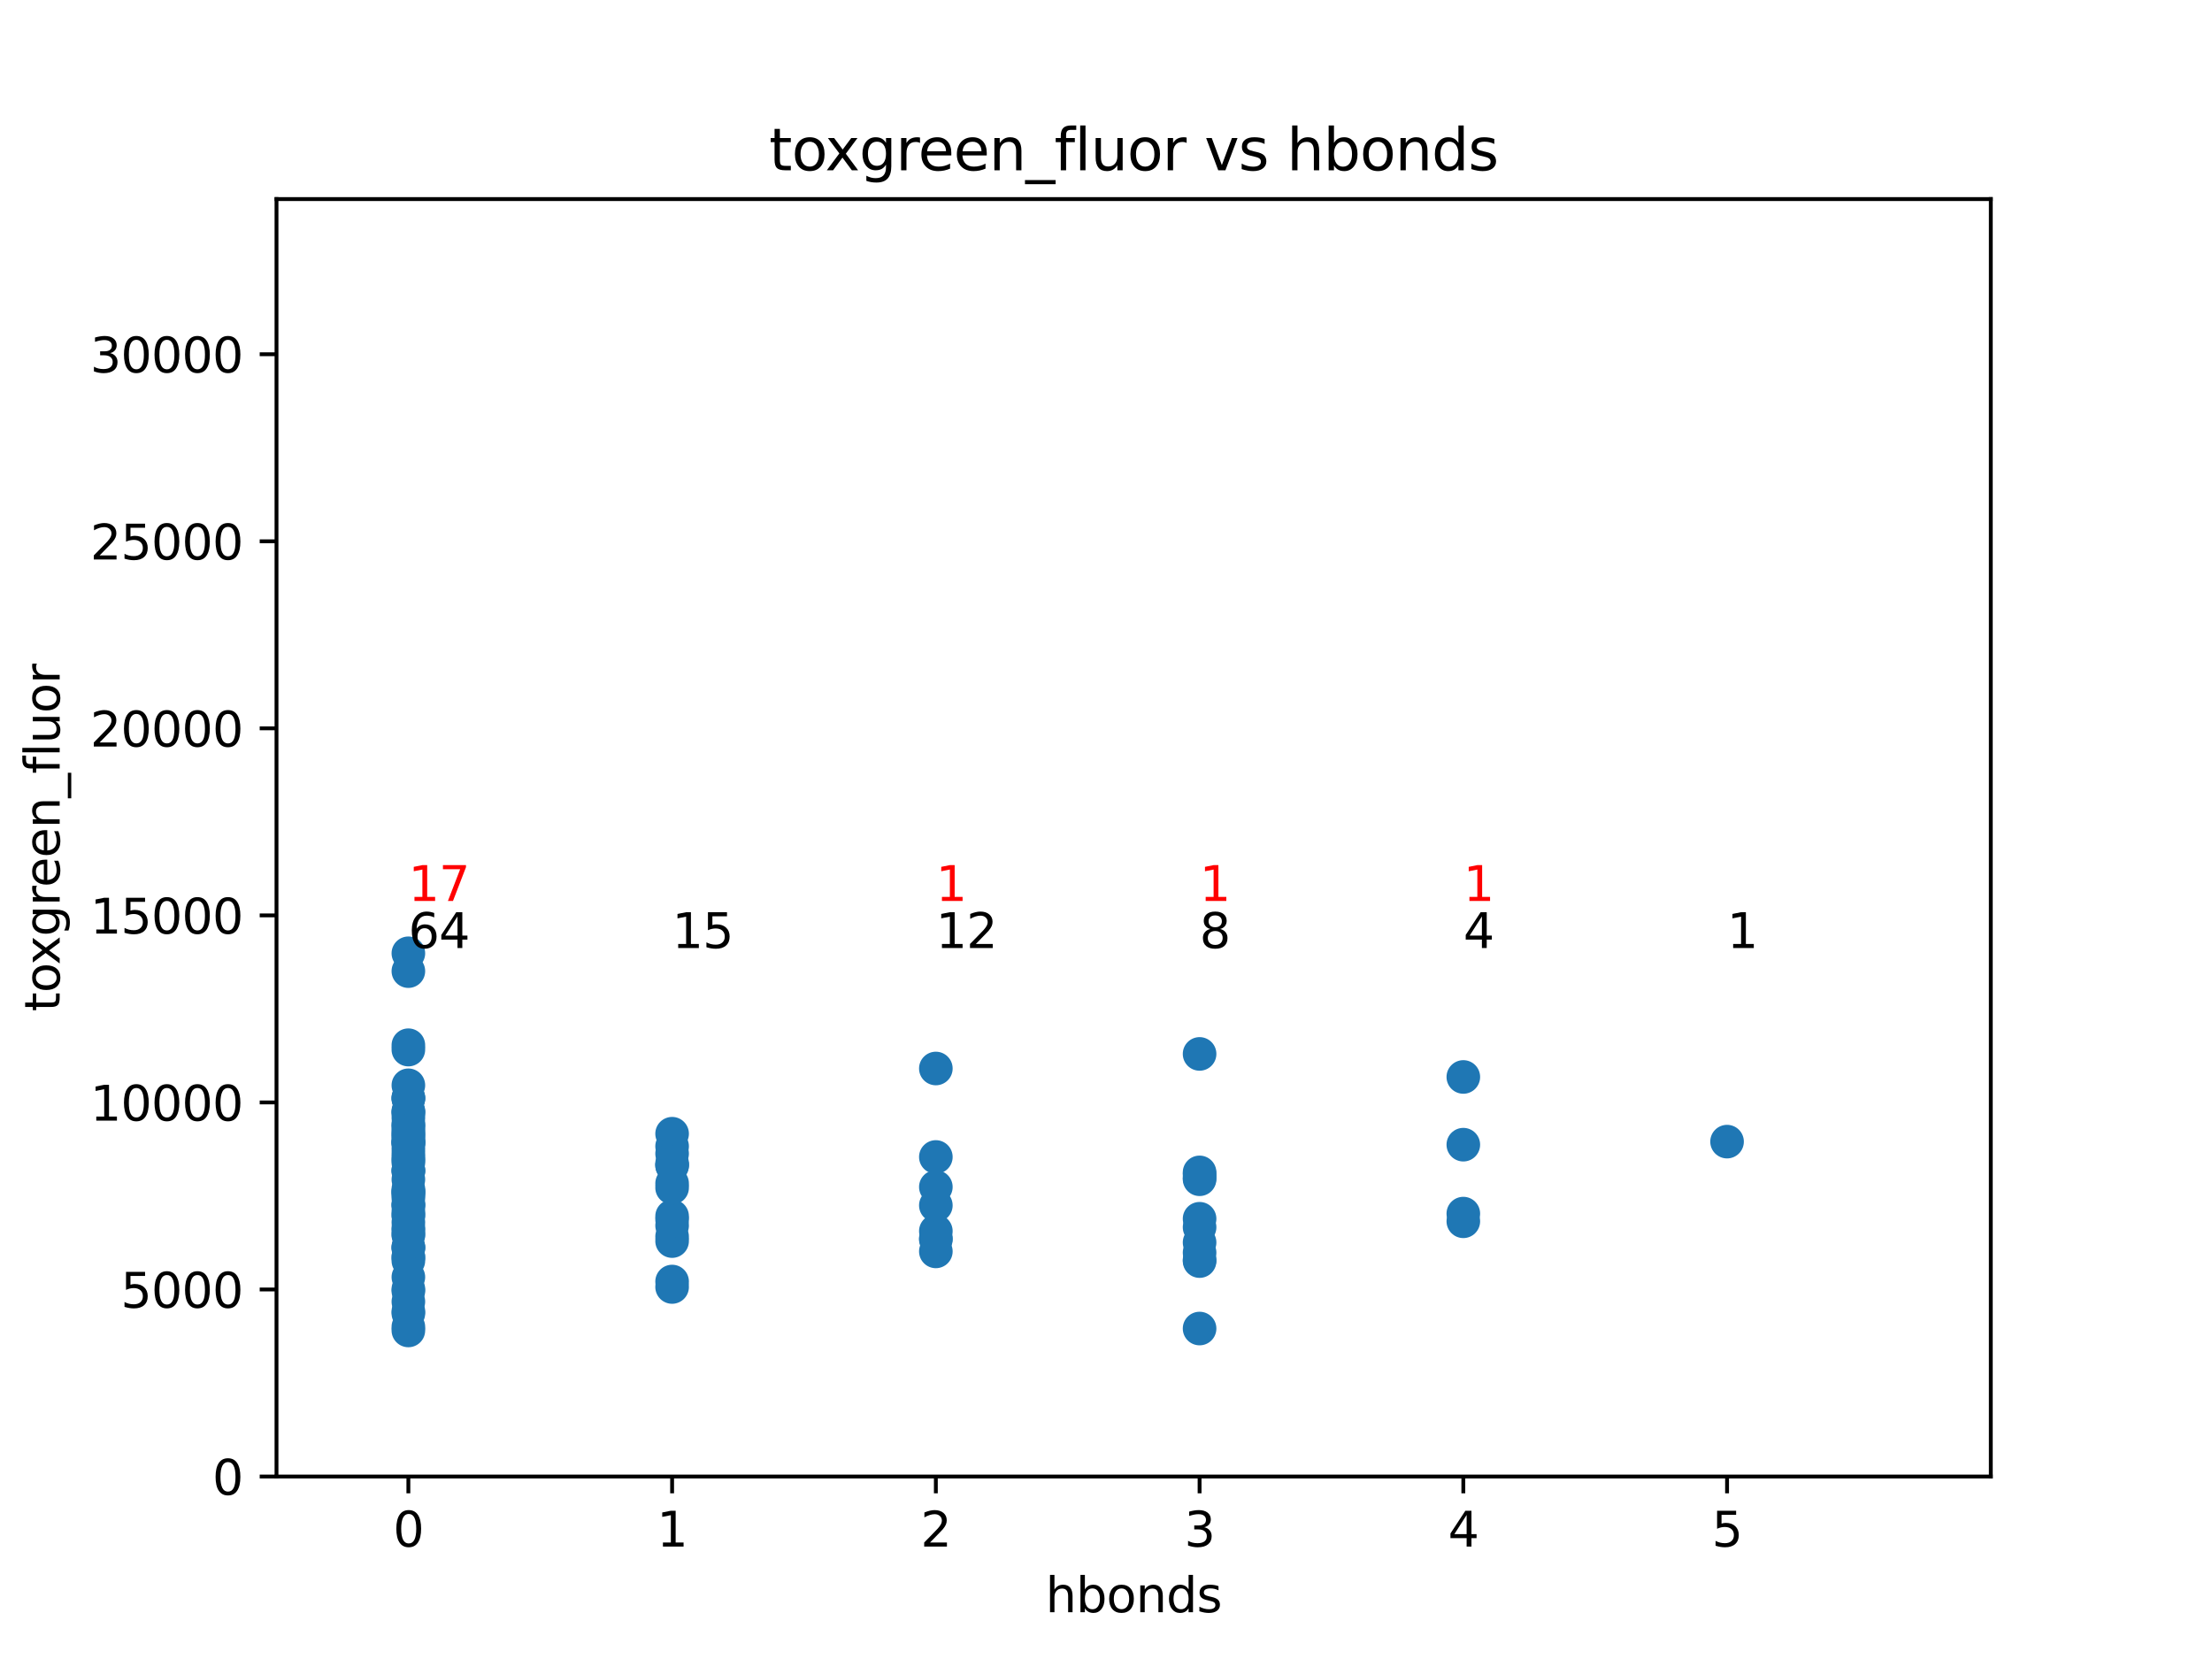 <?xml version="1.0" encoding="utf-8" standalone="no"?>
<!DOCTYPE svg PUBLIC "-//W3C//DTD SVG 1.1//EN"
  "http://www.w3.org/Graphics/SVG/1.1/DTD/svg11.dtd">
<svg xmlns:xlink="http://www.w3.org/1999/xlink" width="460.8pt" height="345.6pt" viewBox="0 0 460.8 345.6" xmlns="http://www.w3.org/2000/svg" version="1.1">
 <defs>
  <style type="text/css">*{stroke-linejoin: round; stroke-linecap: butt}</style>
 </defs>
 <g id="figure_1">
  <g id="patch_1">
   <path d="M 0 345.6 
L 460.8 345.6 
L 460.8 0 
L 0 0 
z
" style="fill: #ffffff"/>
  </g>
  <g id="axes_1">
   <g id="patch_2">
    <path d="M 57.6 307.584 
L 414.72 307.584 
L 414.72 41.472 
L 57.6 41.472 
z
" style="fill: #ffffff"/>
   </g>
   <g id="PathCollection_1">
    <defs>
     <path id="md05fdd8168" d="M 0 3 
C 0.796 3 1.559 2.684 2.121 2.121 
C 2.684 1.559 3 0.796 3 0 
C 3 -0.796 2.684 -1.559 2.121 -2.121 
C 1.559 -2.684 0.796 -3 0 -3 
C -0.796 -3 -1.559 -2.684 -2.121 -2.121 
C -2.684 -1.559 -3 -0.796 -3 0 
C -3 0.796 -2.684 1.559 -2.121 2.121 
C -1.559 2.684 -0.796 3 0 3 
z
" style="stroke: #1f77b4"/>
    </defs>
    <g clip-path="url(#p095bcd5fe5)">
     <use xlink:href="#md05fdd8168" x="85.071" y="241.639" style="fill: #1f77b4; stroke: #1f77b4"/>
     <use xlink:href="#md05fdd8168" x="140.012" y="238.793" style="fill: #1f77b4; stroke: #1f77b4"/>
     <use xlink:href="#md05fdd8168" x="249.895" y="262.708" style="fill: #1f77b4; stroke: #1f77b4"/>
     <use xlink:href="#md05fdd8168" x="85.071" y="261.824" style="fill: #1f77b4; stroke: #1f77b4"/>
     <use xlink:href="#md05fdd8168" x="85.071" y="255.793" style="fill: #1f77b4; stroke: #1f77b4"/>
     <use xlink:href="#md05fdd8168" x="140.012" y="242.761" style="fill: #1f77b4; stroke: #1f77b4"/>
     <use xlink:href="#md05fdd8168" x="249.895" y="244.649" style="fill: #1f77b4; stroke: #1f77b4"/>
     <use xlink:href="#md05fdd8168" x="194.954" y="241.019" style="fill: #1f77b4; stroke: #1f77b4"/>
     <use xlink:href="#md05fdd8168" x="85.071" y="257.105" style="fill: #1f77b4; stroke: #1f77b4"/>
     <use xlink:href="#md05fdd8168" x="85.071" y="231.878" style="fill: #1f77b4; stroke: #1f77b4"/>
     <use xlink:href="#md05fdd8168" x="249.895" y="253.889" style="fill: #1f77b4; stroke: #1f77b4"/>
     <use xlink:href="#md05fdd8168" x="85.071" y="268.961" style="fill: #1f77b4; stroke: #1f77b4"/>
     <use xlink:href="#md05fdd8168" x="85.071" y="273.174" style="fill: #1f77b4; stroke: #1f77b4"/>
     <use xlink:href="#md05fdd8168" x="85.071" y="239.24" style="fill: #1f77b4; stroke: #1f77b4"/>
     <use xlink:href="#md05fdd8168" x="140.012" y="240.322" style="fill: #1f77b4; stroke: #1f77b4"/>
     <use xlink:href="#md05fdd8168" x="304.837" y="254.417" style="fill: #1f77b4; stroke: #1f77b4"/>
     <use xlink:href="#md05fdd8168" x="249.895" y="255.661" style="fill: #1f77b4; stroke: #1f77b4"/>
     <use xlink:href="#md05fdd8168" x="249.895" y="258.829" style="fill: #1f77b4; stroke: #1f77b4"/>
     <use xlink:href="#md05fdd8168" x="85.071" y="236.878" style="fill: #1f77b4; stroke: #1f77b4"/>
     <use xlink:href="#md05fdd8168" x="85.071" y="231.431" style="fill: #1f77b4; stroke: #1f77b4"/>
     <use xlink:href="#md05fdd8168" x="304.837" y="252.816" style="fill: #1f77b4; stroke: #1f77b4"/>
     <use xlink:href="#md05fdd8168" x="85.071" y="240.272" style="fill: #1f77b4; stroke: #1f77b4"/>
     <use xlink:href="#md05fdd8168" x="85.071" y="248.906" style="fill: #1f77b4; stroke: #1f77b4"/>
     <use xlink:href="#md05fdd8168" x="140.012" y="242.798" style="fill: #1f77b4; stroke: #1f77b4"/>
     <use xlink:href="#md05fdd8168" x="85.071" y="198.587" style="fill: #1f77b4; stroke: #1f77b4"/>
     <use xlink:href="#md05fdd8168" x="140.012" y="246.528" style="fill: #1f77b4; stroke: #1f77b4"/>
     <use xlink:href="#md05fdd8168" x="85.071" y="238.075" style="fill: #1f77b4; stroke: #1f77b4"/>
     <use xlink:href="#md05fdd8168" x="140.012" y="257.596" style="fill: #1f77b4; stroke: #1f77b4"/>
     <use xlink:href="#md05fdd8168" x="140.012" y="268.103" style="fill: #1f77b4; stroke: #1f77b4"/>
     <use xlink:href="#md05fdd8168" x="85.071" y="248.178" style="fill: #1f77b4; stroke: #1f77b4"/>
     <use xlink:href="#md05fdd8168" x="85.071" y="231.684" style="fill: #1f77b4; stroke: #1f77b4"/>
     <use xlink:href="#md05fdd8168" x="85.071" y="228.662" style="fill: #1f77b4; stroke: #1f77b4"/>
     <use xlink:href="#md05fdd8168" x="140.012" y="258.541" style="fill: #1f77b4; stroke: #1f77b4"/>
     <use xlink:href="#md05fdd8168" x="85.071" y="237.935" style="fill: #1f77b4; stroke: #1f77b4"/>
     <use xlink:href="#md05fdd8168" x="249.895" y="262.447" style="fill: #1f77b4; stroke: #1f77b4"/>
     <use xlink:href="#md05fdd8168" x="194.954" y="247.265" style="fill: #1f77b4; stroke: #1f77b4"/>
     <use xlink:href="#md05fdd8168" x="194.954" y="260.689" style="fill: #1f77b4; stroke: #1f77b4"/>
     <use xlink:href="#md05fdd8168" x="140.012" y="236.175" style="fill: #1f77b4; stroke: #1f77b4"/>
     <use xlink:href="#md05fdd8168" x="140.012" y="254.079" style="fill: #1f77b4; stroke: #1f77b4"/>
     <use xlink:href="#md05fdd8168" x="304.837" y="224.35" style="fill: #1f77b4; stroke: #1f77b4"/>
     <use xlink:href="#md05fdd8168" x="85.071" y="232.854" style="fill: #1f77b4; stroke: #1f77b4"/>
     <use xlink:href="#md05fdd8168" x="140.012" y="266.967" style="fill: #1f77b4; stroke: #1f77b4"/>
     <use xlink:href="#md05fdd8168" x="249.895" y="219.551" style="fill: #1f77b4; stroke: #1f77b4"/>
     <use xlink:href="#md05fdd8168" x="140.012" y="242.333" style="fill: #1f77b4; stroke: #1f77b4"/>
     <use xlink:href="#md05fdd8168" x="85.071" y="249.586" style="fill: #1f77b4; stroke: #1f77b4"/>
     <use xlink:href="#md05fdd8168" x="85.071" y="217.739" style="fill: #1f77b4; stroke: #1f77b4"/>
     <use xlink:href="#md05fdd8168" x="85.071" y="273.608" style="fill: #1f77b4; stroke: #1f77b4"/>
     <use xlink:href="#md05fdd8168" x="85.071" y="248.526" style="fill: #1f77b4; stroke: #1f77b4"/>
     <use xlink:href="#md05fdd8168" x="85.071" y="257.32" style="fill: #1f77b4; stroke: #1f77b4"/>
     <use xlink:href="#md05fdd8168" x="85.071" y="243.81" style="fill: #1f77b4; stroke: #1f77b4"/>
     <use xlink:href="#md05fdd8168" x="85.071" y="259.753" style="fill: #1f77b4; stroke: #1f77b4"/>
     <use xlink:href="#md05fdd8168" x="85.071" y="254.619" style="fill: #1f77b4; stroke: #1f77b4"/>
     <use xlink:href="#md05fdd8168" x="85.071" y="252.331" style="fill: #1f77b4; stroke: #1f77b4"/>
     <use xlink:href="#md05fdd8168" x="85.071" y="236.518" style="fill: #1f77b4; stroke: #1f77b4"/>
     <use xlink:href="#md05fdd8168" x="85.071" y="253.268" style="fill: #1f77b4; stroke: #1f77b4"/>
     <use xlink:href="#md05fdd8168" x="85.071" y="218.649" style="fill: #1f77b4; stroke: #1f77b4"/>
     <use xlink:href="#md05fdd8168" x="85.071" y="238.06" style="fill: #1f77b4; stroke: #1f77b4"/>
     <use xlink:href="#md05fdd8168" x="85.071" y="236.076" style="fill: #1f77b4; stroke: #1f77b4"/>
     <use xlink:href="#md05fdd8168" x="85.071" y="234.08" style="fill: #1f77b4; stroke: #1f77b4"/>
     <use xlink:href="#md05fdd8168" x="304.837" y="238.458" style="fill: #1f77b4; stroke: #1f77b4"/>
     <use xlink:href="#md05fdd8168" x="85.071" y="228.77" style="fill: #1f77b4; stroke: #1f77b4"/>
     <use xlink:href="#md05fdd8168" x="85.071" y="237.539" style="fill: #1f77b4; stroke: #1f77b4"/>
     <use xlink:href="#md05fdd8168" x="85.071" y="228.912" style="fill: #1f77b4; stroke: #1f77b4"/>
     <use xlink:href="#md05fdd8168" x="85.071" y="262.643" style="fill: #1f77b4; stroke: #1f77b4"/>
     <use xlink:href="#md05fdd8168" x="85.071" y="268.531" style="fill: #1f77b4; stroke: #1f77b4"/>
     <use xlink:href="#md05fdd8168" x="85.071" y="251.02" style="fill: #1f77b4; stroke: #1f77b4"/>
     <use xlink:href="#md05fdd8168" x="85.071" y="261.925" style="fill: #1f77b4; stroke: #1f77b4"/>
     <use xlink:href="#md05fdd8168" x="85.071" y="256.313" style="fill: #1f77b4; stroke: #1f77b4"/>
     <use xlink:href="#md05fdd8168" x="85.071" y="250.844" style="fill: #1f77b4; stroke: #1f77b4"/>
     <use xlink:href="#md05fdd8168" x="85.071" y="244.073" style="fill: #1f77b4; stroke: #1f77b4"/>
     <use xlink:href="#md05fdd8168" x="194.954" y="222.587" style="fill: #1f77b4; stroke: #1f77b4"/>
     <use xlink:href="#md05fdd8168" x="249.895" y="276.759" style="fill: #1f77b4; stroke: #1f77b4"/>
     <use xlink:href="#md05fdd8168" x="85.071" y="251.196" style="fill: #1f77b4; stroke: #1f77b4"/>
     <use xlink:href="#md05fdd8168" x="85.071" y="234.436" style="fill: #1f77b4; stroke: #1f77b4"/>
     <use xlink:href="#md05fdd8168" x="194.954" y="258.229" style="fill: #1f77b4; stroke: #1f77b4"/>
     <use xlink:href="#md05fdd8168" x="85.071" y="234.912" style="fill: #1f77b4; stroke: #1f77b4"/>
     <use xlink:href="#md05fdd8168" x="85.071" y="241.144" style="fill: #1f77b4; stroke: #1f77b4"/>
     <use xlink:href="#md05fdd8168" x="85.071" y="277.157" style="fill: #1f77b4; stroke: #1f77b4"/>
     <use xlink:href="#md05fdd8168" x="85.071" y="242.201" style="fill: #1f77b4; stroke: #1f77b4"/>
     <use xlink:href="#md05fdd8168" x="140.012" y="253.36" style="fill: #1f77b4; stroke: #1f77b4"/>
     <use xlink:href="#md05fdd8168" x="194.954" y="251.107" style="fill: #1f77b4; stroke: #1f77b4"/>
     <use xlink:href="#md05fdd8168" x="85.071" y="235.635" style="fill: #1f77b4; stroke: #1f77b4"/>
     <use xlink:href="#md05fdd8168" x="249.895" y="245.353" style="fill: #1f77b4; stroke: #1f77b4"/>
     <use xlink:href="#md05fdd8168" x="85.071" y="243.771" style="fill: #1f77b4; stroke: #1f77b4"/>
     <use xlink:href="#md05fdd8168" x="194.954" y="256.463" style="fill: #1f77b4; stroke: #1f77b4"/>
     <use xlink:href="#md05fdd8168" x="85.071" y="245.708" style="fill: #1f77b4; stroke: #1f77b4"/>
     <use xlink:href="#md05fdd8168" x="85.071" y="271.155" style="fill: #1f77b4; stroke: #1f77b4"/>
     <use xlink:href="#md05fdd8168" x="85.071" y="259.863" style="fill: #1f77b4; stroke: #1f77b4"/>
     <use xlink:href="#md05fdd8168" x="140.012" y="247.429" style="fill: #1f77b4; stroke: #1f77b4"/>
     <use xlink:href="#md05fdd8168" x="85.071" y="266.043" style="fill: #1f77b4; stroke: #1f77b4"/>
     <use xlink:href="#md05fdd8168" x="85.071" y="248.277" style="fill: #1f77b4; stroke: #1f77b4"/>
     <use xlink:href="#md05fdd8168" x="85.071" y="253.091" style="fill: #1f77b4; stroke: #1f77b4"/>
     <use xlink:href="#md05fdd8168" x="140.012" y="255.315" style="fill: #1f77b4; stroke: #1f77b4"/>
     <use xlink:href="#md05fdd8168" x="85.071" y="202.304" style="fill: #1f77b4; stroke: #1f77b4"/>
     <use xlink:href="#md05fdd8168" x="249.895" y="260.947" style="fill: #1f77b4; stroke: #1f77b4"/>
     <use xlink:href="#md05fdd8168" x="249.895" y="245.661" style="fill: #1f77b4; stroke: #1f77b4"/>
     <use xlink:href="#md05fdd8168" x="85.071" y="276.407" style="fill: #1f77b4; stroke: #1f77b4"/>
     <use xlink:href="#md05fdd8168" x="194.954" y="257.967" style="fill: #1f77b4; stroke: #1f77b4"/>
     <use xlink:href="#md05fdd8168" x="359.778" y="237.822" style="fill: #1f77b4; stroke: #1f77b4"/>
     <use xlink:href="#md05fdd8168" x="85.071" y="226.086" style="fill: #1f77b4; stroke: #1f77b4"/>
     <use xlink:href="#md05fdd8168" x="249.895" y="244.231" style="fill: #1f77b4; stroke: #1f77b4"/>
     <use xlink:href="#md05fdd8168" x="85.071" y="247.694" style="fill: #1f77b4; stroke: #1f77b4"/>
     <use xlink:href="#md05fdd8168" x="85.071" y="238.174" style="fill: #1f77b4; stroke: #1f77b4"/>
     <use xlink:href="#md05fdd8168" x="85.071" y="260.067" style="fill: #1f77b4; stroke: #1f77b4"/>
    </g>
   </g>
   <g id="matplotlib.axis_1">
    <g id="xtick_1">
     <g id="line2d_1">
      <defs>
       <path id="mdb09aef9c8" d="M 0 0 
L 0 3.5 
" style="stroke: #000000; stroke-width: 0.8"/>
      </defs>
      <g>
       <use xlink:href="#mdb09aef9c8" x="85.071" y="307.584" style="stroke: #000000; stroke-width: 0.8"/>
      </g>
     </g>
     <g id="text_1">
      <!-- 0 -->
      <g transform="translate(81.89 322.182)scale(0.1 -0.1)">
       <defs>
        <path id="DejaVuSans-30" d="M 2034 4250 
Q 1547 4250 1301 3770 
Q 1056 3291 1056 2328 
Q 1056 1369 1301 889 
Q 1547 409 2034 409 
Q 2525 409 2770 889 
Q 3016 1369 3016 2328 
Q 3016 3291 2770 3770 
Q 2525 4250 2034 4250 
z
M 2034 4750 
Q 2819 4750 3233 4129 
Q 3647 3509 3647 2328 
Q 3647 1150 3233 529 
Q 2819 -91 2034 -91 
Q 1250 -91 836 529 
Q 422 1150 422 2328 
Q 422 3509 836 4129 
Q 1250 4750 2034 4750 
z
" transform="scale(0.016)"/>
       </defs>
       <use xlink:href="#DejaVuSans-30"/>
      </g>
     </g>
    </g>
    <g id="xtick_2">
     <g id="line2d_2">
      <g>
       <use xlink:href="#mdb09aef9c8" x="140.012" y="307.584" style="stroke: #000000; stroke-width: 0.8"/>
      </g>
     </g>
     <g id="text_2">
      <!-- 1 -->
      <g transform="translate(136.831 322.182)scale(0.1 -0.1)">
       <defs>
        <path id="DejaVuSans-31" d="M 794 531 
L 1825 531 
L 1825 4091 
L 703 3866 
L 703 4441 
L 1819 4666 
L 2450 4666 
L 2450 531 
L 3481 531 
L 3481 0 
L 794 0 
L 794 531 
z
" transform="scale(0.016)"/>
       </defs>
       <use xlink:href="#DejaVuSans-31"/>
      </g>
     </g>
    </g>
    <g id="xtick_3">
     <g id="line2d_3">
      <g>
       <use xlink:href="#mdb09aef9c8" x="194.954" y="307.584" style="stroke: #000000; stroke-width: 0.8"/>
      </g>
     </g>
     <g id="text_3">
      <!-- 2 -->
      <g transform="translate(191.773 322.182)scale(0.1 -0.1)">
       <defs>
        <path id="DejaVuSans-32" d="M 1228 531 
L 3431 531 
L 3431 0 
L 469 0 
L 469 531 
Q 828 903 1448 1529 
Q 2069 2156 2228 2338 
Q 2531 2678 2651 2914 
Q 2772 3150 2772 3378 
Q 2772 3750 2511 3984 
Q 2250 4219 1831 4219 
Q 1534 4219 1204 4116 
Q 875 4013 500 3803 
L 500 4441 
Q 881 4594 1212 4672 
Q 1544 4750 1819 4750 
Q 2544 4750 2975 4387 
Q 3406 4025 3406 3419 
Q 3406 3131 3298 2873 
Q 3191 2616 2906 2266 
Q 2828 2175 2409 1742 
Q 1991 1309 1228 531 
z
" transform="scale(0.016)"/>
       </defs>
       <use xlink:href="#DejaVuSans-32"/>
      </g>
     </g>
    </g>
    <g id="xtick_4">
     <g id="line2d_4">
      <g>
       <use xlink:href="#mdb09aef9c8" x="249.895" y="307.584" style="stroke: #000000; stroke-width: 0.8"/>
      </g>
     </g>
     <g id="text_4">
      <!-- 3 -->
      <g transform="translate(246.714 322.182)scale(0.1 -0.1)">
       <defs>
        <path id="DejaVuSans-33" d="M 2597 2516 
Q 3050 2419 3304 2112 
Q 3559 1806 3559 1356 
Q 3559 666 3084 287 
Q 2609 -91 1734 -91 
Q 1441 -91 1130 -33 
Q 819 25 488 141 
L 488 750 
Q 750 597 1062 519 
Q 1375 441 1716 441 
Q 2309 441 2620 675 
Q 2931 909 2931 1356 
Q 2931 1769 2642 2001 
Q 2353 2234 1838 2234 
L 1294 2234 
L 1294 2753 
L 1863 2753 
Q 2328 2753 2575 2939 
Q 2822 3125 2822 3475 
Q 2822 3834 2567 4026 
Q 2313 4219 1838 4219 
Q 1578 4219 1281 4162 
Q 984 4106 628 3988 
L 628 4550 
Q 988 4650 1302 4700 
Q 1616 4750 1894 4750 
Q 2613 4750 3031 4423 
Q 3450 4097 3450 3541 
Q 3450 3153 3228 2886 
Q 3006 2619 2597 2516 
z
" transform="scale(0.016)"/>
       </defs>
       <use xlink:href="#DejaVuSans-33"/>
      </g>
     </g>
    </g>
    <g id="xtick_5">
     <g id="line2d_5">
      <g>
       <use xlink:href="#mdb09aef9c8" x="304.837" y="307.584" style="stroke: #000000; stroke-width: 0.8"/>
      </g>
     </g>
     <g id="text_5">
      <!-- 4 -->
      <g transform="translate(301.656 322.182)scale(0.1 -0.1)">
       <defs>
        <path id="DejaVuSans-34" d="M 2419 4116 
L 825 1625 
L 2419 1625 
L 2419 4116 
z
M 2253 4666 
L 3047 4666 
L 3047 1625 
L 3713 1625 
L 3713 1100 
L 3047 1100 
L 3047 0 
L 2419 0 
L 2419 1100 
L 313 1100 
L 313 1709 
L 2253 4666 
z
" transform="scale(0.016)"/>
       </defs>
       <use xlink:href="#DejaVuSans-34"/>
      </g>
     </g>
    </g>
    <g id="xtick_6">
     <g id="line2d_6">
      <g>
       <use xlink:href="#mdb09aef9c8" x="359.778" y="307.584" style="stroke: #000000; stroke-width: 0.8"/>
      </g>
     </g>
     <g id="text_6">
      <!-- 5 -->
      <g transform="translate(356.597 322.182)scale(0.1 -0.1)">
       <defs>
        <path id="DejaVuSans-35" d="M 691 4666 
L 3169 4666 
L 3169 4134 
L 1269 4134 
L 1269 2991 
Q 1406 3038 1543 3061 
Q 1681 3084 1819 3084 
Q 2600 3084 3056 2656 
Q 3513 2228 3513 1497 
Q 3513 744 3044 326 
Q 2575 -91 1722 -91 
Q 1428 -91 1123 -41 
Q 819 9 494 109 
L 494 744 
Q 775 591 1075 516 
Q 1375 441 1709 441 
Q 2250 441 2565 725 
Q 2881 1009 2881 1497 
Q 2881 1984 2565 2268 
Q 2250 2553 1709 2553 
Q 1456 2553 1204 2497 
Q 953 2441 691 2322 
L 691 4666 
z
" transform="scale(0.016)"/>
       </defs>
       <use xlink:href="#DejaVuSans-35"/>
      </g>
     </g>
    </g>
    <g id="text_7">
     <!-- hbonds -->
     <g transform="translate(217.81 335.861)scale(0.1 -0.1)">
      <defs>
       <path id="DejaVuSans-68" d="M 3513 2113 
L 3513 0 
L 2938 0 
L 2938 2094 
Q 2938 2591 2744 2837 
Q 2550 3084 2163 3084 
Q 1697 3084 1428 2787 
Q 1159 2491 1159 1978 
L 1159 0 
L 581 0 
L 581 4863 
L 1159 4863 
L 1159 2956 
Q 1366 3272 1645 3428 
Q 1925 3584 2291 3584 
Q 2894 3584 3203 3211 
Q 3513 2838 3513 2113 
z
" transform="scale(0.016)"/>
       <path id="DejaVuSans-62" d="M 3116 1747 
Q 3116 2381 2855 2742 
Q 2594 3103 2138 3103 
Q 1681 3103 1420 2742 
Q 1159 2381 1159 1747 
Q 1159 1113 1420 752 
Q 1681 391 2138 391 
Q 2594 391 2855 752 
Q 3116 1113 3116 1747 
z
M 1159 2969 
Q 1341 3281 1617 3432 
Q 1894 3584 2278 3584 
Q 2916 3584 3314 3078 
Q 3713 2572 3713 1747 
Q 3713 922 3314 415 
Q 2916 -91 2278 -91 
Q 1894 -91 1617 61 
Q 1341 213 1159 525 
L 1159 0 
L 581 0 
L 581 4863 
L 1159 4863 
L 1159 2969 
z
" transform="scale(0.016)"/>
       <path id="DejaVuSans-6f" d="M 1959 3097 
Q 1497 3097 1228 2736 
Q 959 2375 959 1747 
Q 959 1119 1226 758 
Q 1494 397 1959 397 
Q 2419 397 2687 759 
Q 2956 1122 2956 1747 
Q 2956 2369 2687 2733 
Q 2419 3097 1959 3097 
z
M 1959 3584 
Q 2709 3584 3137 3096 
Q 3566 2609 3566 1747 
Q 3566 888 3137 398 
Q 2709 -91 1959 -91 
Q 1206 -91 779 398 
Q 353 888 353 1747 
Q 353 2609 779 3096 
Q 1206 3584 1959 3584 
z
" transform="scale(0.016)"/>
       <path id="DejaVuSans-6e" d="M 3513 2113 
L 3513 0 
L 2938 0 
L 2938 2094 
Q 2938 2591 2744 2837 
Q 2550 3084 2163 3084 
Q 1697 3084 1428 2787 
Q 1159 2491 1159 1978 
L 1159 0 
L 581 0 
L 581 3500 
L 1159 3500 
L 1159 2956 
Q 1366 3272 1645 3428 
Q 1925 3584 2291 3584 
Q 2894 3584 3203 3211 
Q 3513 2838 3513 2113 
z
" transform="scale(0.016)"/>
       <path id="DejaVuSans-64" d="M 2906 2969 
L 2906 4863 
L 3481 4863 
L 3481 0 
L 2906 0 
L 2906 525 
Q 2725 213 2448 61 
Q 2172 -91 1784 -91 
Q 1150 -91 751 415 
Q 353 922 353 1747 
Q 353 2572 751 3078 
Q 1150 3584 1784 3584 
Q 2172 3584 2448 3432 
Q 2725 3281 2906 2969 
z
M 947 1747 
Q 947 1113 1208 752 
Q 1469 391 1925 391 
Q 2381 391 2643 752 
Q 2906 1113 2906 1747 
Q 2906 2381 2643 2742 
Q 2381 3103 1925 3103 
Q 1469 3103 1208 2742 
Q 947 2381 947 1747 
z
" transform="scale(0.016)"/>
       <path id="DejaVuSans-73" d="M 2834 3397 
L 2834 2853 
Q 2591 2978 2328 3040 
Q 2066 3103 1784 3103 
Q 1356 3103 1142 2972 
Q 928 2841 928 2578 
Q 928 2378 1081 2264 
Q 1234 2150 1697 2047 
L 1894 2003 
Q 2506 1872 2764 1633 
Q 3022 1394 3022 966 
Q 3022 478 2636 193 
Q 2250 -91 1575 -91 
Q 1294 -91 989 -36 
Q 684 19 347 128 
L 347 722 
Q 666 556 975 473 
Q 1284 391 1588 391 
Q 1994 391 2212 530 
Q 2431 669 2431 922 
Q 2431 1156 2273 1281 
Q 2116 1406 1581 1522 
L 1381 1569 
Q 847 1681 609 1914 
Q 372 2147 372 2553 
Q 372 3047 722 3315 
Q 1072 3584 1716 3584 
Q 2034 3584 2315 3537 
Q 2597 3491 2834 3397 
z
" transform="scale(0.016)"/>
      </defs>
      <use xlink:href="#DejaVuSans-68"/>
      <use xlink:href="#DejaVuSans-62" x="63.379"/>
      <use xlink:href="#DejaVuSans-6f" x="126.855"/>
      <use xlink:href="#DejaVuSans-6e" x="188.037"/>
      <use xlink:href="#DejaVuSans-64" x="251.416"/>
      <use xlink:href="#DejaVuSans-73" x="314.893"/>
     </g>
    </g>
   </g>
   <g id="matplotlib.axis_2">
    <g id="ytick_1">
     <g id="line2d_7">
      <defs>
       <path id="m7212202adc" d="M 0 0 
L -3.5 0 
" style="stroke: #000000; stroke-width: 0.8"/>
      </defs>
      <g>
       <use xlink:href="#m7212202adc" x="57.6" y="307.584" style="stroke: #000000; stroke-width: 0.8"/>
      </g>
     </g>
     <g id="text_8">
      <!-- 0 -->
      <g transform="translate(44.237 311.383)scale(0.1 -0.1)">
       <use xlink:href="#DejaVuSans-30"/>
      </g>
     </g>
    </g>
    <g id="ytick_2">
     <g id="line2d_8">
      <g>
       <use xlink:href="#m7212202adc" x="57.6" y="268.619" style="stroke: #000000; stroke-width: 0.8"/>
      </g>
     </g>
     <g id="text_9">
      <!-- 5000 -->
      <g transform="translate(25.15 272.418)scale(0.1 -0.1)">
       <use xlink:href="#DejaVuSans-35"/>
       <use xlink:href="#DejaVuSans-30" x="63.623"/>
       <use xlink:href="#DejaVuSans-30" x="127.246"/>
       <use xlink:href="#DejaVuSans-30" x="190.869"/>
      </g>
     </g>
    </g>
    <g id="ytick_3">
     <g id="line2d_9">
      <g>
       <use xlink:href="#m7212202adc" x="57.6" y="229.653" style="stroke: #000000; stroke-width: 0.8"/>
      </g>
     </g>
     <g id="text_10">
      <!-- 10000 -->
      <g transform="translate(18.788 233.452)scale(0.1 -0.1)">
       <use xlink:href="#DejaVuSans-31"/>
       <use xlink:href="#DejaVuSans-30" x="63.623"/>
       <use xlink:href="#DejaVuSans-30" x="127.246"/>
       <use xlink:href="#DejaVuSans-30" x="190.869"/>
       <use xlink:href="#DejaVuSans-30" x="254.492"/>
      </g>
     </g>
    </g>
    <g id="ytick_4">
     <g id="line2d_10">
      <g>
       <use xlink:href="#m7212202adc" x="57.6" y="190.688" style="stroke: #000000; stroke-width: 0.8"/>
      </g>
     </g>
     <g id="text_11">
      <!-- 15000 -->
      <g transform="translate(18.788 194.487)scale(0.1 -0.1)">
       <use xlink:href="#DejaVuSans-31"/>
       <use xlink:href="#DejaVuSans-35" x="63.623"/>
       <use xlink:href="#DejaVuSans-30" x="127.246"/>
       <use xlink:href="#DejaVuSans-30" x="190.869"/>
       <use xlink:href="#DejaVuSans-30" x="254.492"/>
      </g>
     </g>
    </g>
    <g id="ytick_5">
     <g id="line2d_11">
      <g>
       <use xlink:href="#m7212202adc" x="57.6" y="151.722" style="stroke: #000000; stroke-width: 0.8"/>
      </g>
     </g>
     <g id="text_12">
      <!-- 20000 -->
      <g transform="translate(18.788 155.522)scale(0.1 -0.1)">
       <use xlink:href="#DejaVuSans-32"/>
       <use xlink:href="#DejaVuSans-30" x="63.623"/>
       <use xlink:href="#DejaVuSans-30" x="127.246"/>
       <use xlink:href="#DejaVuSans-30" x="190.869"/>
       <use xlink:href="#DejaVuSans-30" x="254.492"/>
      </g>
     </g>
    </g>
    <g id="ytick_6">
     <g id="line2d_12">
      <g>
       <use xlink:href="#m7212202adc" x="57.6" y="112.757" style="stroke: #000000; stroke-width: 0.8"/>
      </g>
     </g>
     <g id="text_13">
      <!-- 25000 -->
      <g transform="translate(18.788 116.556)scale(0.1 -0.1)">
       <use xlink:href="#DejaVuSans-32"/>
       <use xlink:href="#DejaVuSans-35" x="63.623"/>
       <use xlink:href="#DejaVuSans-30" x="127.246"/>
       <use xlink:href="#DejaVuSans-30" x="190.869"/>
       <use xlink:href="#DejaVuSans-30" x="254.492"/>
      </g>
     </g>
    </g>
    <g id="ytick_7">
     <g id="line2d_13">
      <g>
       <use xlink:href="#m7212202adc" x="57.6" y="73.792" style="stroke: #000000; stroke-width: 0.8"/>
      </g>
     </g>
     <g id="text_14">
      <!-- 30000 -->
      <g transform="translate(18.788 77.591)scale(0.1 -0.1)">
       <use xlink:href="#DejaVuSans-33"/>
       <use xlink:href="#DejaVuSans-30" x="63.623"/>
       <use xlink:href="#DejaVuSans-30" x="127.246"/>
       <use xlink:href="#DejaVuSans-30" x="190.869"/>
       <use xlink:href="#DejaVuSans-30" x="254.492"/>
      </g>
     </g>
    </g>
    <g id="text_15">
     <!-- toxgreen_fluor -->
     <g transform="translate(12.43 210.723)rotate(-90)scale(0.1 -0.1)">
      <defs>
       <path id="DejaVuSans-74" d="M 1172 4494 
L 1172 3500 
L 2356 3500 
L 2356 3053 
L 1172 3053 
L 1172 1153 
Q 1172 725 1289 603 
Q 1406 481 1766 481 
L 2356 481 
L 2356 0 
L 1766 0 
Q 1100 0 847 248 
Q 594 497 594 1153 
L 594 3053 
L 172 3053 
L 172 3500 
L 594 3500 
L 594 4494 
L 1172 4494 
z
" transform="scale(0.016)"/>
       <path id="DejaVuSans-78" d="M 3513 3500 
L 2247 1797 
L 3578 0 
L 2900 0 
L 1881 1375 
L 863 0 
L 184 0 
L 1544 1831 
L 300 3500 
L 978 3500 
L 1906 2253 
L 2834 3500 
L 3513 3500 
z
" transform="scale(0.016)"/>
       <path id="DejaVuSans-67" d="M 2906 1791 
Q 2906 2416 2648 2759 
Q 2391 3103 1925 3103 
Q 1463 3103 1205 2759 
Q 947 2416 947 1791 
Q 947 1169 1205 825 
Q 1463 481 1925 481 
Q 2391 481 2648 825 
Q 2906 1169 2906 1791 
z
M 3481 434 
Q 3481 -459 3084 -895 
Q 2688 -1331 1869 -1331 
Q 1566 -1331 1297 -1286 
Q 1028 -1241 775 -1147 
L 775 -588 
Q 1028 -725 1275 -790 
Q 1522 -856 1778 -856 
Q 2344 -856 2625 -561 
Q 2906 -266 2906 331 
L 2906 616 
Q 2728 306 2450 153 
Q 2172 0 1784 0 
Q 1141 0 747 490 
Q 353 981 353 1791 
Q 353 2603 747 3093 
Q 1141 3584 1784 3584 
Q 2172 3584 2450 3431 
Q 2728 3278 2906 2969 
L 2906 3500 
L 3481 3500 
L 3481 434 
z
" transform="scale(0.016)"/>
       <path id="DejaVuSans-72" d="M 2631 2963 
Q 2534 3019 2420 3045 
Q 2306 3072 2169 3072 
Q 1681 3072 1420 2755 
Q 1159 2438 1159 1844 
L 1159 0 
L 581 0 
L 581 3500 
L 1159 3500 
L 1159 2956 
Q 1341 3275 1631 3429 
Q 1922 3584 2338 3584 
Q 2397 3584 2469 3576 
Q 2541 3569 2628 3553 
L 2631 2963 
z
" transform="scale(0.016)"/>
       <path id="DejaVuSans-65" d="M 3597 1894 
L 3597 1613 
L 953 1613 
Q 991 1019 1311 708 
Q 1631 397 2203 397 
Q 2534 397 2845 478 
Q 3156 559 3463 722 
L 3463 178 
Q 3153 47 2828 -22 
Q 2503 -91 2169 -91 
Q 1331 -91 842 396 
Q 353 884 353 1716 
Q 353 2575 817 3079 
Q 1281 3584 2069 3584 
Q 2775 3584 3186 3129 
Q 3597 2675 3597 1894 
z
M 3022 2063 
Q 3016 2534 2758 2815 
Q 2500 3097 2075 3097 
Q 1594 3097 1305 2825 
Q 1016 2553 972 2059 
L 3022 2063 
z
" transform="scale(0.016)"/>
       <path id="DejaVuSans-5f" d="M 3263 -1063 
L 3263 -1509 
L -63 -1509 
L -63 -1063 
L 3263 -1063 
z
" transform="scale(0.016)"/>
       <path id="DejaVuSans-66" d="M 2375 4863 
L 2375 4384 
L 1825 4384 
Q 1516 4384 1395 4259 
Q 1275 4134 1275 3809 
L 1275 3500 
L 2222 3500 
L 2222 3053 
L 1275 3053 
L 1275 0 
L 697 0 
L 697 3053 
L 147 3053 
L 147 3500 
L 697 3500 
L 697 3744 
Q 697 4328 969 4595 
Q 1241 4863 1831 4863 
L 2375 4863 
z
" transform="scale(0.016)"/>
       <path id="DejaVuSans-6c" d="M 603 4863 
L 1178 4863 
L 1178 0 
L 603 0 
L 603 4863 
z
" transform="scale(0.016)"/>
       <path id="DejaVuSans-75" d="M 544 1381 
L 544 3500 
L 1119 3500 
L 1119 1403 
Q 1119 906 1312 657 
Q 1506 409 1894 409 
Q 2359 409 2629 706 
Q 2900 1003 2900 1516 
L 2900 3500 
L 3475 3500 
L 3475 0 
L 2900 0 
L 2900 538 
Q 2691 219 2414 64 
Q 2138 -91 1772 -91 
Q 1169 -91 856 284 
Q 544 659 544 1381 
z
M 1991 3584 
L 1991 3584 
z
" transform="scale(0.016)"/>
      </defs>
      <use xlink:href="#DejaVuSans-74"/>
      <use xlink:href="#DejaVuSans-6f" x="39.209"/>
      <use xlink:href="#DejaVuSans-78" x="97.266"/>
      <use xlink:href="#DejaVuSans-67" x="156.445"/>
      <use xlink:href="#DejaVuSans-72" x="219.922"/>
      <use xlink:href="#DejaVuSans-65" x="258.785"/>
      <use xlink:href="#DejaVuSans-65" x="320.309"/>
      <use xlink:href="#DejaVuSans-6e" x="381.832"/>
      <use xlink:href="#DejaVuSans-5f" x="445.211"/>
      <use xlink:href="#DejaVuSans-66" x="495.211"/>
      <use xlink:href="#DejaVuSans-6c" x="530.416"/>
      <use xlink:href="#DejaVuSans-75" x="558.199"/>
      <use xlink:href="#DejaVuSans-6f" x="621.578"/>
      <use xlink:href="#DejaVuSans-72" x="682.76"/>
     </g>
    </g>
   </g>
   <g id="patch_3">
    <path d="M 57.6 307.584 
L 57.6 41.472 
" style="fill: none; stroke: #000000; stroke-width: 0.8; stroke-linejoin: miter; stroke-linecap: square"/>
   </g>
   <g id="patch_4">
    <path d="M 414.72 307.584 
L 414.72 41.472 
" style="fill: none; stroke: #000000; stroke-width: 0.8; stroke-linejoin: miter; stroke-linecap: square"/>
   </g>
   <g id="patch_5">
    <path d="M 57.6 307.584 
L 414.72 307.584 
" style="fill: none; stroke: #000000; stroke-width: 0.8; stroke-linejoin: miter; stroke-linecap: square"/>
   </g>
   <g id="patch_6">
    <path d="M 57.6 41.472 
L 414.72 41.472 
" style="fill: none; stroke: #000000; stroke-width: 0.8; stroke-linejoin: miter; stroke-linecap: square"/>
   </g>
   <g id="text_16">
    <!-- 64 -->
    <g transform="translate(85.071 197.497)scale(0.1 -0.1)">
     <defs>
      <path id="DejaVuSans-36" d="M 2113 2584 
Q 1688 2584 1439 2293 
Q 1191 2003 1191 1497 
Q 1191 994 1439 701 
Q 1688 409 2113 409 
Q 2538 409 2786 701 
Q 3034 994 3034 1497 
Q 3034 2003 2786 2293 
Q 2538 2584 2113 2584 
z
M 3366 4563 
L 3366 3988 
Q 3128 4100 2886 4159 
Q 2644 4219 2406 4219 
Q 1781 4219 1451 3797 
Q 1122 3375 1075 2522 
Q 1259 2794 1537 2939 
Q 1816 3084 2150 3084 
Q 2853 3084 3261 2657 
Q 3669 2231 3669 1497 
Q 3669 778 3244 343 
Q 2819 -91 2113 -91 
Q 1303 -91 875 529 
Q 447 1150 447 2328 
Q 447 3434 972 4092 
Q 1497 4750 2381 4750 
Q 2619 4750 2861 4703 
Q 3103 4656 3366 4563 
z
" transform="scale(0.016)"/>
     </defs>
     <use xlink:href="#DejaVuSans-36"/>
     <use xlink:href="#DejaVuSans-34" x="63.623"/>
    </g>
   </g>
   <g id="text_17">
    <!-- 17 -->
    <g style="fill: #ff0000" transform="translate(85.071 187.687)scale(0.1 -0.1)">
     <defs>
      <path id="DejaVuSans-37" d="M 525 4666 
L 3525 4666 
L 3525 4397 
L 1831 0 
L 1172 0 
L 2766 4134 
L 525 4134 
L 525 4666 
z
" transform="scale(0.016)"/>
     </defs>
     <use xlink:href="#DejaVuSans-31"/>
     <use xlink:href="#DejaVuSans-37" x="63.623"/>
    </g>
   </g>
   <g id="text_18">
    <!-- 15 -->
    <g transform="translate(140.012 197.497)scale(0.1 -0.1)">
     <use xlink:href="#DejaVuSans-31"/>
     <use xlink:href="#DejaVuSans-35" x="63.623"/>
    </g>
   </g>
   <g id="text_19">
    <!-- 8 -->
    <g transform="translate(249.895 197.497)scale(0.1 -0.1)">
     <defs>
      <path id="DejaVuSans-38" d="M 2034 2216 
Q 1584 2216 1326 1975 
Q 1069 1734 1069 1313 
Q 1069 891 1326 650 
Q 1584 409 2034 409 
Q 2484 409 2743 651 
Q 3003 894 3003 1313 
Q 3003 1734 2745 1975 
Q 2488 2216 2034 2216 
z
M 1403 2484 
Q 997 2584 770 2862 
Q 544 3141 544 3541 
Q 544 4100 942 4425 
Q 1341 4750 2034 4750 
Q 2731 4750 3128 4425 
Q 3525 4100 3525 3541 
Q 3525 3141 3298 2862 
Q 3072 2584 2669 2484 
Q 3125 2378 3379 2068 
Q 3634 1759 3634 1313 
Q 3634 634 3220 271 
Q 2806 -91 2034 -91 
Q 1263 -91 848 271 
Q 434 634 434 1313 
Q 434 1759 690 2068 
Q 947 2378 1403 2484 
z
M 1172 3481 
Q 1172 3119 1398 2916 
Q 1625 2713 2034 2713 
Q 2441 2713 2670 2916 
Q 2900 3119 2900 3481 
Q 2900 3844 2670 4047 
Q 2441 4250 2034 4250 
Q 1625 4250 1398 4047 
Q 1172 3844 1172 3481 
z
" transform="scale(0.016)"/>
     </defs>
     <use xlink:href="#DejaVuSans-38"/>
    </g>
   </g>
   <g id="text_20">
    <!-- 1 -->
    <g style="fill: #ff0000" transform="translate(249.895 187.687)scale(0.1 -0.1)">
     <use xlink:href="#DejaVuSans-31"/>
    </g>
   </g>
   <g id="text_21">
    <!-- 12 -->
    <g transform="translate(194.954 197.497)scale(0.1 -0.1)">
     <use xlink:href="#DejaVuSans-31"/>
     <use xlink:href="#DejaVuSans-32" x="63.623"/>
    </g>
   </g>
   <g id="text_22">
    <!-- 1 -->
    <g style="fill: #ff0000" transform="translate(194.954 187.687)scale(0.1 -0.1)">
     <use xlink:href="#DejaVuSans-31"/>
    </g>
   </g>
   <g id="text_23">
    <!-- 4 -->
    <g transform="translate(304.837 197.497)scale(0.1 -0.1)">
     <use xlink:href="#DejaVuSans-34"/>
    </g>
   </g>
   <g id="text_24">
    <!-- 1 -->
    <g style="fill: #ff0000" transform="translate(304.837 187.687)scale(0.1 -0.1)">
     <use xlink:href="#DejaVuSans-31"/>
    </g>
   </g>
   <g id="text_25">
    <!-- 1 -->
    <g transform="translate(359.778 197.497)scale(0.1 -0.1)">
     <use xlink:href="#DejaVuSans-31"/>
    </g>
   </g>
   <g id="text_26">
    <!-- toxgreen_fluor vs hbonds -->
    <g transform="translate(160.216 35.472)scale(0.12 -0.12)">
     <defs>
      <path id="DejaVuSans-20" transform="scale(0.016)"/>
      <path id="DejaVuSans-76" d="M 191 3500 
L 800 3500 
L 1894 563 
L 2988 3500 
L 3597 3500 
L 2284 0 
L 1503 0 
L 191 3500 
z
" transform="scale(0.016)"/>
     </defs>
     <use xlink:href="#DejaVuSans-74"/>
     <use xlink:href="#DejaVuSans-6f" x="39.209"/>
     <use xlink:href="#DejaVuSans-78" x="97.266"/>
     <use xlink:href="#DejaVuSans-67" x="156.445"/>
     <use xlink:href="#DejaVuSans-72" x="219.922"/>
     <use xlink:href="#DejaVuSans-65" x="258.785"/>
     <use xlink:href="#DejaVuSans-65" x="320.309"/>
     <use xlink:href="#DejaVuSans-6e" x="381.832"/>
     <use xlink:href="#DejaVuSans-5f" x="445.211"/>
     <use xlink:href="#DejaVuSans-66" x="495.211"/>
     <use xlink:href="#DejaVuSans-6c" x="530.416"/>
     <use xlink:href="#DejaVuSans-75" x="558.199"/>
     <use xlink:href="#DejaVuSans-6f" x="621.578"/>
     <use xlink:href="#DejaVuSans-72" x="682.76"/>
     <use xlink:href="#DejaVuSans-20" x="723.873"/>
     <use xlink:href="#DejaVuSans-76" x="755.66"/>
     <use xlink:href="#DejaVuSans-73" x="814.84"/>
     <use xlink:href="#DejaVuSans-20" x="866.939"/>
     <use xlink:href="#DejaVuSans-68" x="898.727"/>
     <use xlink:href="#DejaVuSans-62" x="962.105"/>
     <use xlink:href="#DejaVuSans-6f" x="1025.582"/>
     <use xlink:href="#DejaVuSans-6e" x="1086.764"/>
     <use xlink:href="#DejaVuSans-64" x="1150.143"/>
     <use xlink:href="#DejaVuSans-73" x="1213.619"/>
    </g>
   </g>
  </g>
 </g>
 <defs>
  <clipPath id="p095bcd5fe5">
   <rect x="57.6" y="41.472" width="357.12" height="266.112"/>
  </clipPath>
 </defs>
</svg>
